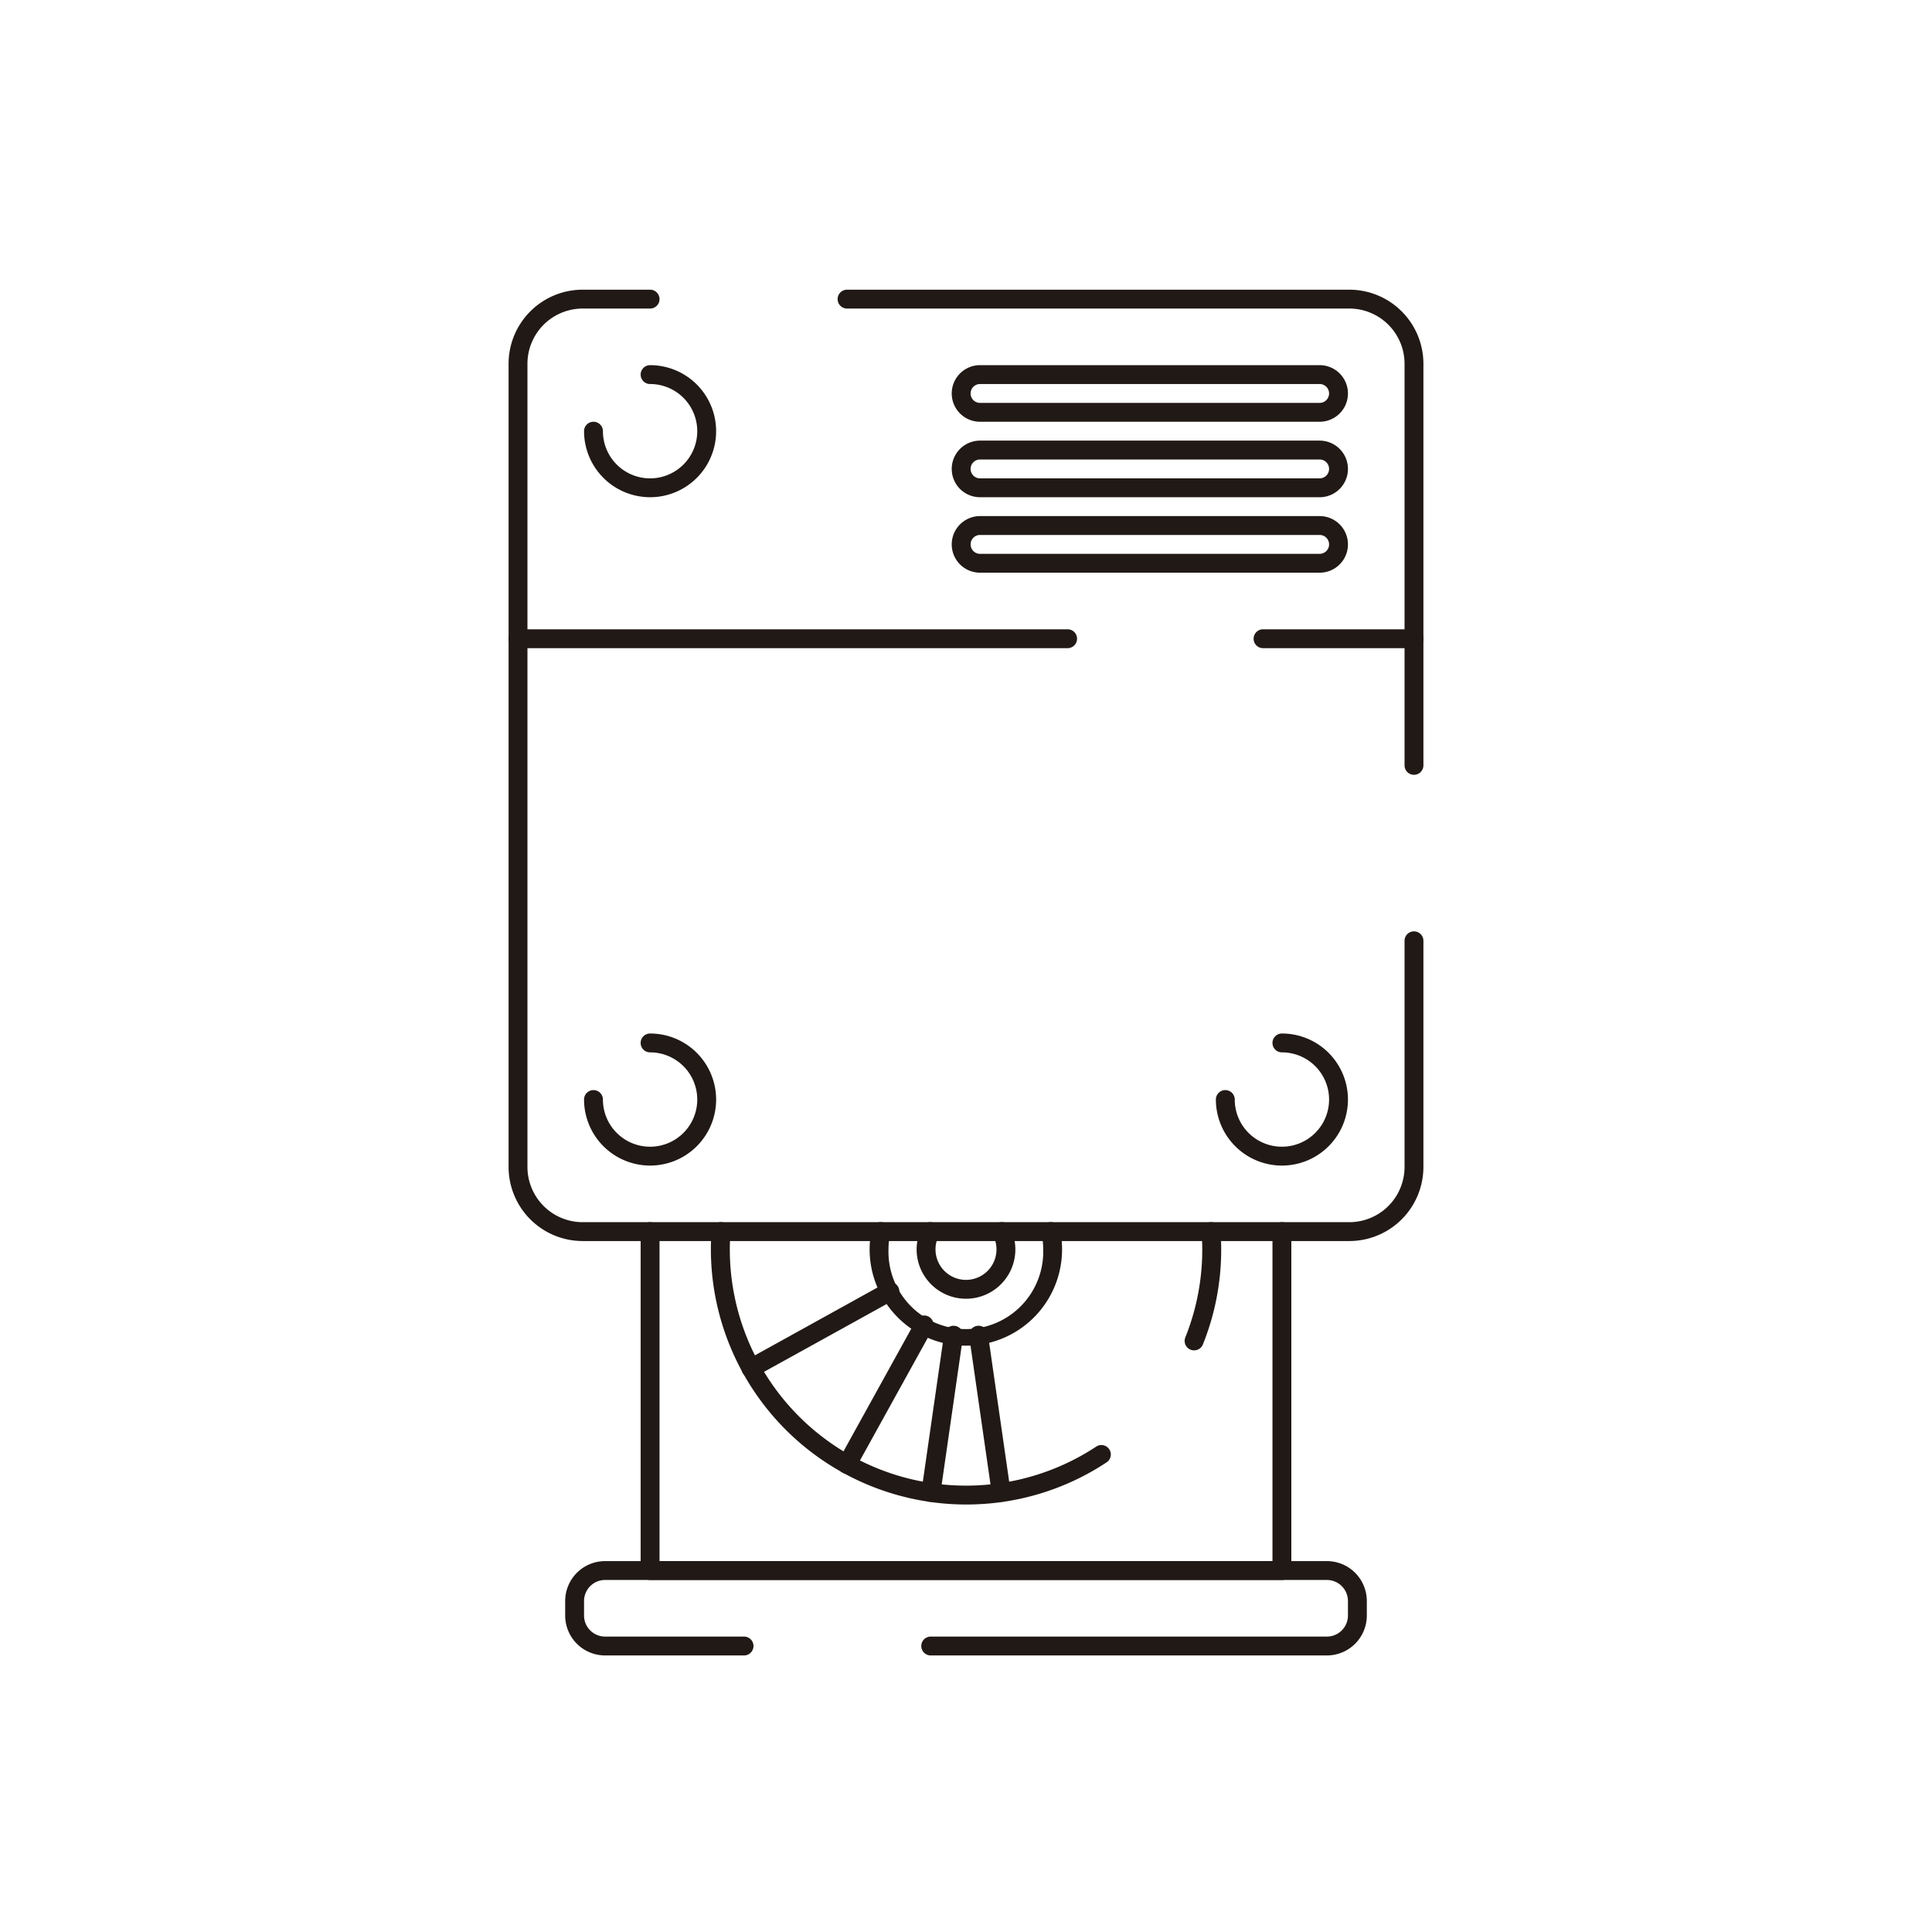 <svg xmlns="http://www.w3.org/2000/svg" viewBox="0 0 512 512"><defs><style>.cls-1{fill:#211915;}</style></defs><title>50-Computer-hardware-Line-Icons</title><g id="_43" data-name="43"><path class="cls-1" d="M374.72,205.33a2.5,2.5,0,0,1-2.5-2.5V96.4a14.64,14.64,0,0,0-14.63-14.63H224.48a2.5,2.5,0,0,1,0-5H357.59A19.64,19.64,0,0,1,377.22,96.4V202.83A2.5,2.5,0,0,1,374.72,205.33Z"/><path class="cls-1" d="M357.59,328.89H154.41a19.65,19.65,0,0,1-19.63-19.63V96.4a19.64,19.64,0,0,1,19.63-19.63h17.87a2.5,2.5,0,0,1,0,5H154.41A14.64,14.64,0,0,0,139.78,96.4V309.26a14.64,14.64,0,0,0,14.63,14.63H357.59a14.64,14.64,0,0,0,14.63-14.63V249.32a2.5,2.5,0,1,1,5,0v59.94A19.65,19.65,0,0,1,357.59,328.89Z"/><path class="cls-1" d="M282.93,171.77H137.28a2.5,2.5,0,0,1,0-5H282.93a2.5,2.5,0,0,1,0,5Z"/><path class="cls-1" d="M374.72,171.77h-40a2.5,2.5,0,0,1,0-5h40a2.5,2.5,0,0,1,0,5Z"/><path class="cls-1" d="M349.72,151.77h-90a7.5,7.5,0,0,1,0-15h90a7.5,7.5,0,0,1,0,15Zm-90-10a2.5,2.5,0,0,0,0,5h90a2.5,2.5,0,0,0,0-5Z"/><path class="cls-1" d="M349.72,131.77h-90a7.5,7.5,0,0,1,0-15h90a7.5,7.5,0,0,1,0,15Zm-90-10a2.5,2.5,0,0,0,0,5h90a2.5,2.5,0,0,0,0-5Z"/><path class="cls-1" d="M349.72,111.77h-90a7.5,7.5,0,0,1,0-15h90a7.5,7.5,0,0,1,0,15Zm-90-10a2.5,2.5,0,0,0,0,5h90a2.5,2.5,0,0,0,0-5Z"/><path class="cls-1" d="M339.72,308.89a17.52,17.52,0,0,1-17.5-17.5,2.5,2.5,0,0,1,5,0,12.5,12.5,0,1,0,12.5-12.5,2.5,2.5,0,0,1,0-5,17.5,17.5,0,0,1,0,35Z"/><path class="cls-1" d="M172.28,308.89a17.52,17.52,0,0,1-17.5-17.5,2.5,2.5,0,0,1,5,0,12.5,12.5,0,1,0,12.5-12.5,2.5,2.5,0,1,1,0-5,17.5,17.5,0,0,1,0,35Z"/><path class="cls-1" d="M172.28,131.77a17.52,17.52,0,0,1-17.5-17.5,2.5,2.5,0,0,1,5,0,12.5,12.5,0,1,0,12.5-12.5,2.5,2.5,0,0,1,0-5,17.5,17.5,0,0,1,0,35Z"/><path class="cls-1" d="M351.65,438.71h-105a2.5,2.5,0,0,1,0-5h105a5.58,5.58,0,0,0,5.57-5.57v-3.86a5.58,5.58,0,0,0-5.57-5.57H160.35a5.58,5.58,0,0,0-5.57,5.57v3.86a5.58,5.58,0,0,0,5.57,5.57h36.83a2.5,2.5,0,0,1,0,5H160.35a10.58,10.58,0,0,1-10.57-10.57v-3.86a10.58,10.58,0,0,1,10.57-10.57h191.3a10.58,10.58,0,0,1,10.57,10.57v3.86A10.58,10.58,0,0,1,351.65,438.71Z"/><path class="cls-1" d="M339.72,418.71H172.28a2.5,2.5,0,0,1-2.5-2.5V326.39a2.5,2.5,0,0,1,5,0v87.32H337.22V326.39a2.5,2.5,0,0,1,5,0v89.82A2.5,2.5,0,0,1,339.72,418.71Z"/><path class="cls-1" d="M256,398.71a67.69,67.69,0,0,1-67.61-67.61c0-1.58.06-3.23.18-4.89a2.5,2.5,0,1,1,5,.36c-.1,1.54-.16,3.06-.16,4.53a62.62,62.62,0,0,0,97.09,52.27,2.5,2.5,0,0,1,2.76,4.17A67.31,67.31,0,0,1,256,398.71Zm60.44-40.85a2.56,2.56,0,0,1-.93-.18,2.51,2.51,0,0,1-1.39-3.25,62.32,62.32,0,0,0,4.49-23.33c0-1.46-.06-3-.16-4.53a2.5,2.5,0,1,1,5-.36c.12,1.67.18,3.31.18,4.89a67.24,67.24,0,0,1-4.85,25.19A2.51,2.51,0,0,1,316.44,357.86Z"/><path class="cls-1" d="M246.68,398l-.36,0a2.5,2.5,0,0,1-2.12-2.83l6-41.66a2.5,2.5,0,0,1,5,.72l-6,41.66A2.5,2.5,0,0,1,246.68,398Z"/><path class="cls-1" d="M265.32,398a2.5,2.5,0,0,1-2.47-2.14l-6-41.66a2.5,2.5,0,0,1,4.95-.72l6,41.66a2.5,2.5,0,0,1-2.12,2.83Z"/><path class="cls-1" d="M199,365.12a2.5,2.5,0,0,1-1.22-4.68l36.84-20.39a2.5,2.5,0,0,1,2.42,4.38l-36.84,20.38A2.47,2.47,0,0,1,199,365.12Z"/><path class="cls-1" d="M224.48,390.58a2.5,2.5,0,0,1-2.19-3.71L242.67,350a2.5,2.5,0,1,1,4.37,2.42l-20.37,36.84A2.49,2.49,0,0,1,224.48,390.58Z"/><path class="cls-1" d="M256,356.62a25.52,25.52,0,0,1-25-30.74,2.5,2.5,0,1,1,4.9,1,20.28,20.28,0,0,0-.44,4.19,20.51,20.51,0,1,0,41,0,20.28,20.28,0,0,0-.44-4.19,2.5,2.5,0,1,1,4.9-1,25.52,25.52,0,0,1-25,30.74Zm0-12.44a13.08,13.08,0,0,1-11.71-18.91,2.5,2.5,0,0,1,4.48,2.24,7.84,7.84,0,0,0-.85,3.59,8.08,8.08,0,1,0,16.16,0,8,8,0,0,0-.85-3.59,2.5,2.5,0,1,1,4.48-2.24A13.08,13.08,0,0,1,256,344.18Z"/></g></svg>